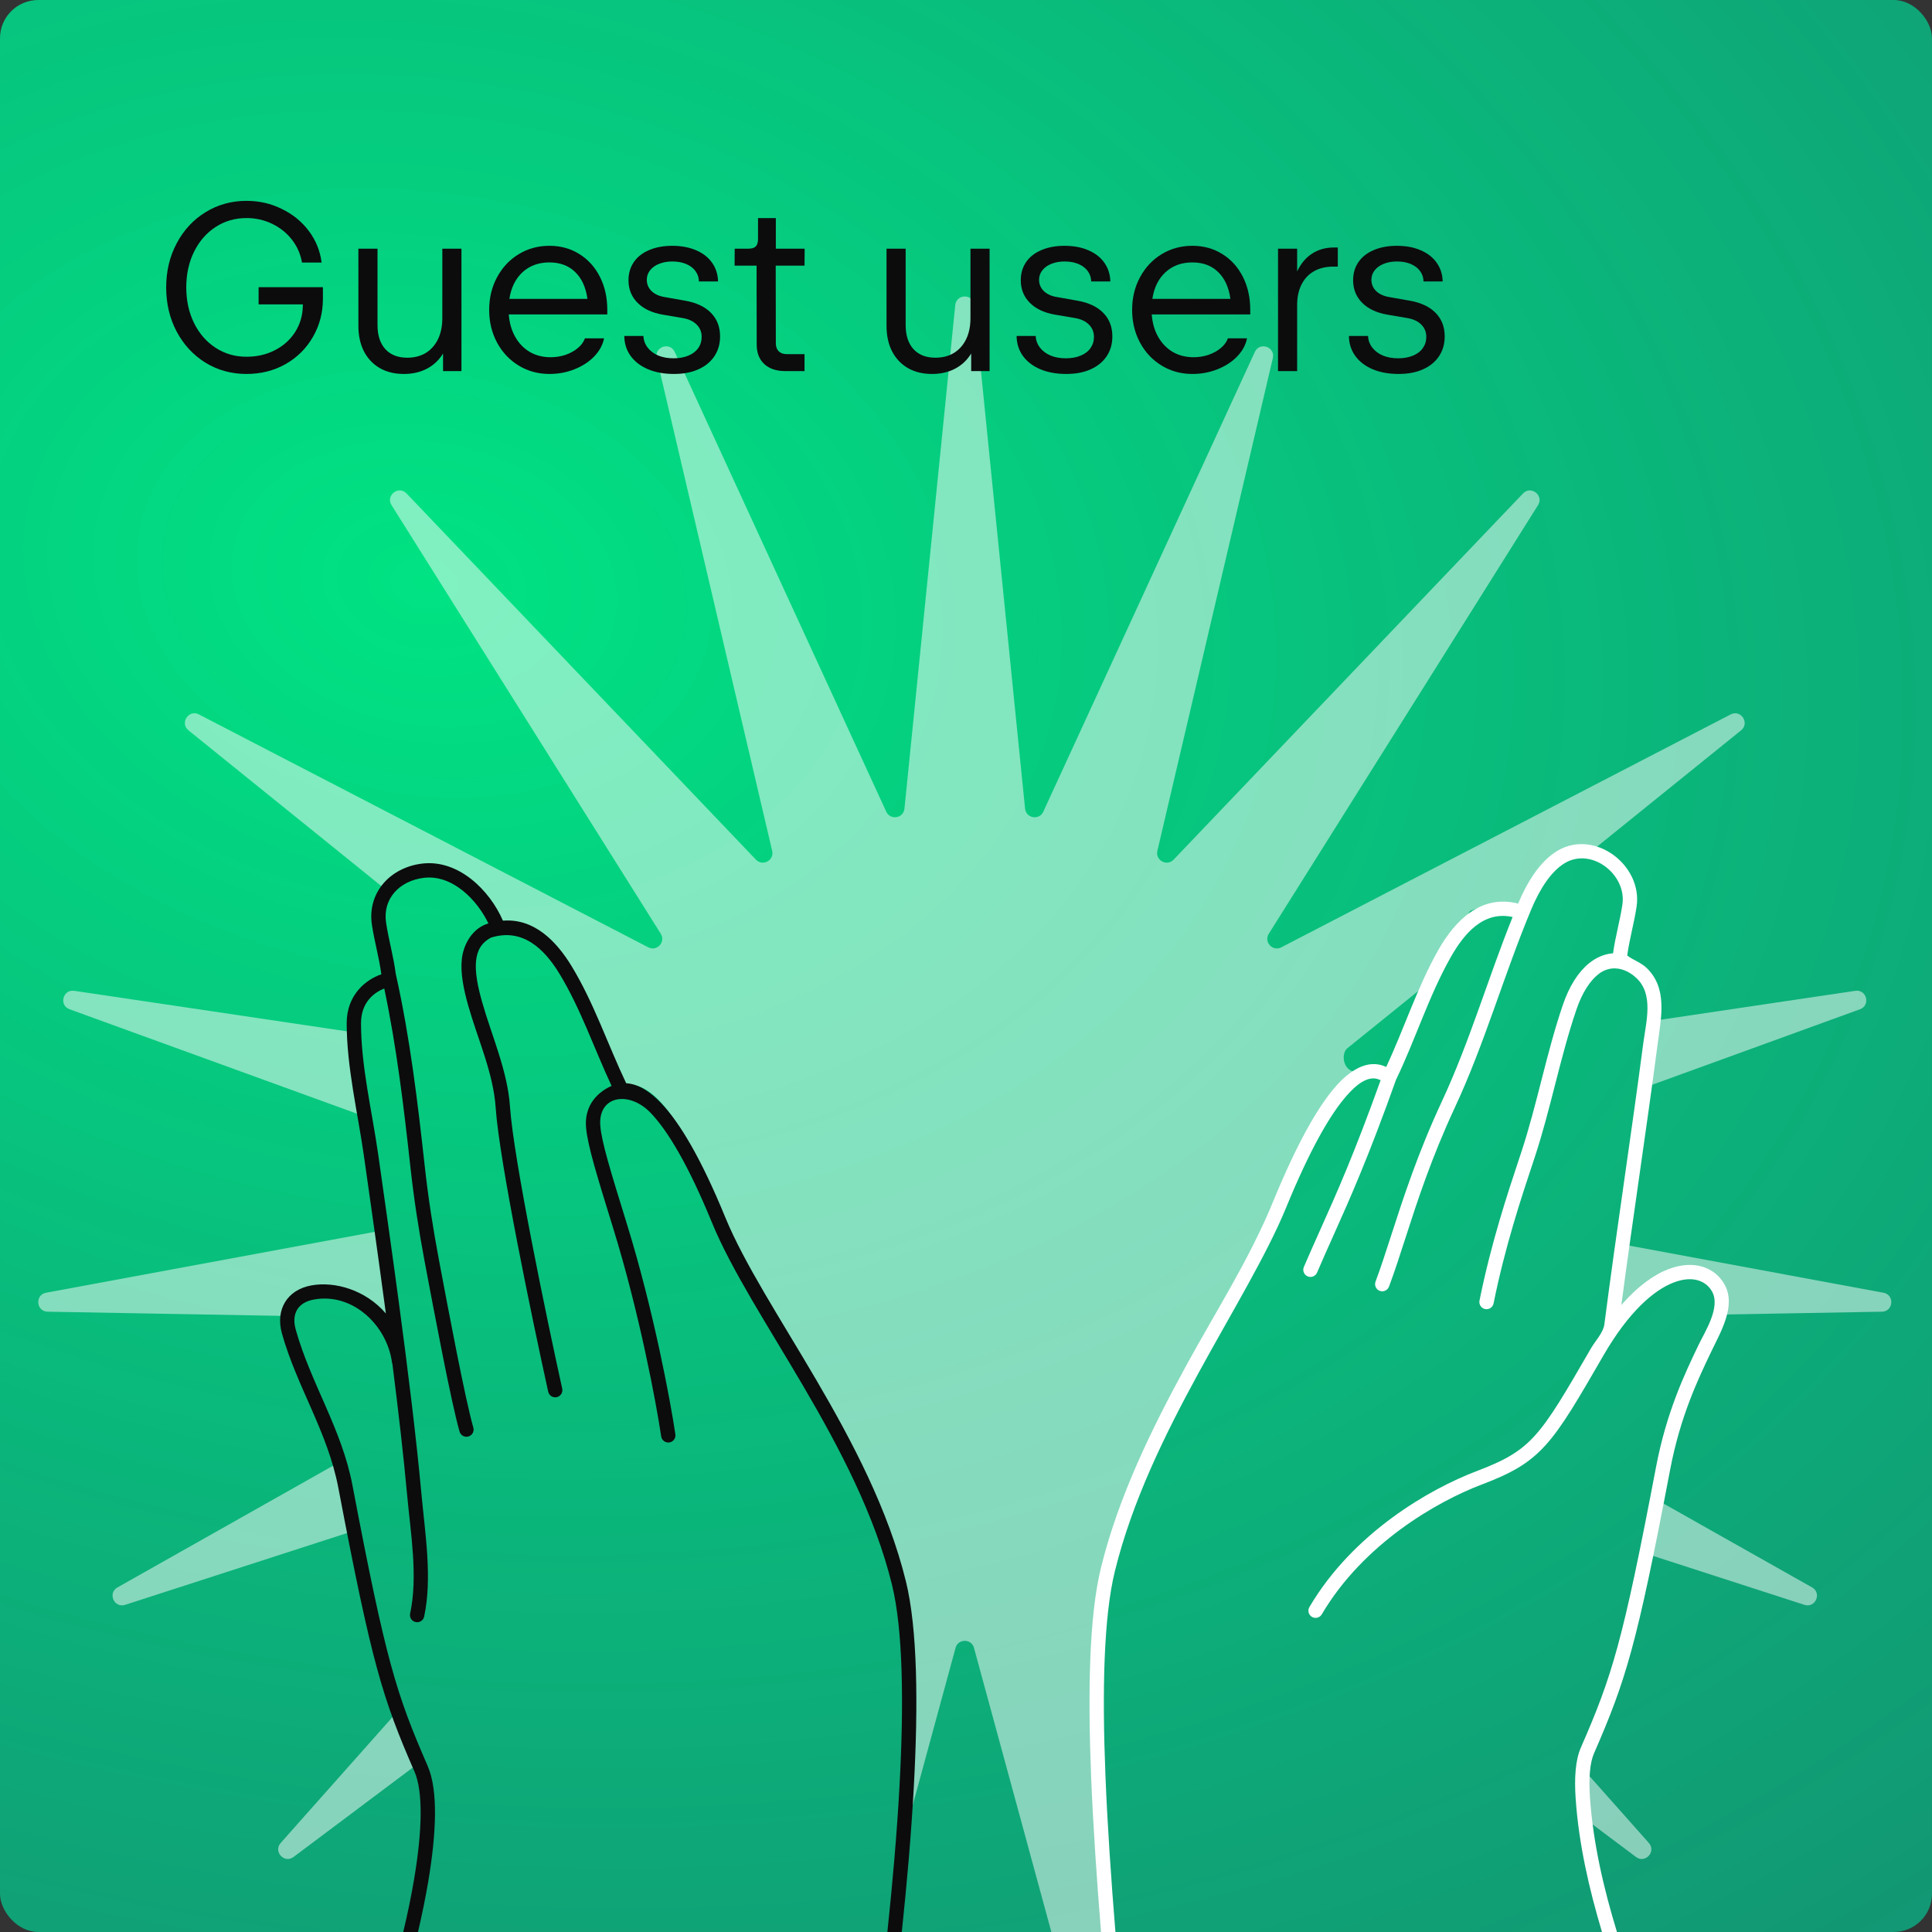 <svg fill="none" height="202" viewBox="0 0 202 202" width="202" xmlns="http://www.w3.org/2000/svg" xmlns:xlink="http://www.w3.org/1999/xlink"><rect x="0" y="0" width="202" height="202" fill="#333333" stroke="none"/><radialGradient id="a" cx="0" cy="0" gradientTransform="matrix(-37.233 351.388 -494.386 -52.385 42.528 62.165)" gradientUnits="userSpaceOnUse" r="1"><stop offset="0" stop-color="#00e383"/><stop offset=".687" stop-color="#0aa78b" stop-opacity=".65"/></radialGradient><clipPath id="b"><rect height="202" rx="4" width="202"/></clipPath><g clip-path="url(#b)"><rect fill="url(#a)" height="202" rx="4" width="202"/><path d="m107.177 84.549-5.31-52.649c-.121-1.2-1.869-1.2-1.99 0l-5.311 52.649c-.102 1.014-1.478 1.243-1.903.318l-22.118-48.072c-.504-1.095-2.157-.528-1.882.646l12.072 51.521c.232.992-.994 1.655-1.697.918l-36.529-38.285c-.832-.872-2.212.201-1.57 1.222l28.147 44.809c.542.863-.403 1.889-1.307 1.42l-46.981-24.35c-1.07-.555-2.026.908-1.088 1.666l20.585 16.621 4.622-2.474c2.636.934 4.79 1.897 6.66 5.638 1.474 0 4.704.907 6.857 3.684l6.631 13.82s3.436-2.323 7.963 8.344 12.295 22.922 17.818 34.487c5.523 11.564 4.053 34.204 4.053 34.204l5.008-18.391c.267-.983 1.662-.983 1.929 0l8.1 29.746h6.151l-1.414-30.293c0-.808.484-5.304 1.625-10.456 1.141-5.153 13.839-27.401 20.32-42.236 2.344-4.001 4.246-6.164 6.096-7.132-2.25.795-2.643-1.679-1.85-2.319l7.419-5.99 5.405-8.354s2.514-1.217 5.435-.487c3.244-5.812 7.761-6.178 7.761-6.178l15.151-12.233c.938-.757-.018-2.221-1.088-1.666l-46.981 24.35c-.905.469-1.849-.557-1.307-1.42l28.147-44.809c.641-1.021-.739-2.095-1.571-1.222l-36.529 38.285c-.703.737-1.929.073-1.697-.918l12.072-51.521c.275-1.174-1.378-1.741-1.882-.646l-22.118 48.072c-.426.925-1.801.696-1.904-.318z" fill="#fff" fill-opacity=".5"/><path d="m7.762 103.595c-1.193-.177-1.622 1.517-.488 1.929l30.689 11.152-1.213-8.774z" fill="#fff" fill-opacity=".5"/><path d="m4.818 135.161c-1.185.219-1.041 1.961.164 1.983l25.34.452s2.137-5.059 8.849.159c1.122.915 1.684.03 1.684.03l-.941-9.127z" fill="#fff" fill-opacity=".5"/><path d="m12.283 165.972c-1.05.593-.348 2.193.799 1.822l24.303-7.861-1.556-7.253z" fill="#fff" fill-opacity=".5"/><path d="m29.347 192.69c-.801.902.383 2.188 1.348 1.464l13.415-10.062-2.254-5.487z" fill="#fff" fill-opacity=".5"/><path d="m171.048 194.154c.964.724 2.148-.562 1.348-1.464l-7.138-8.037v5.158z" fill="#fff" fill-opacity=".5"/><path d="m188.661 167.794c1.147.371 1.849-1.229.799-1.822l-16.459-9.291-1.092 5.695z" fill="#fff" fill-opacity=".5"/><path d="m196.761 137.144c1.205-.022 1.349-1.764.164-1.983l-26.999-5.003-.871 7.481s5.964-4.598 8.235-4.331c2.27.268 2.27 4.143 2.27 4.143z" fill="#fff" fill-opacity=".5"/><path d="m194.469 105.524c1.133-.412.704-2.106-.488-1.929l-20.487 3.044-1.312 6.984z" fill="#fff" fill-opacity=".5"/><path d="m52.583 96.261c-1.392-3.207-4.662-6.41-8.422-5.971-3.372.393-5.774 3.054-5.278 6.39.259 1.743.757 3.438.99 5.188-1.55.52-3.625 2.087-3.625 5.109 0 4.604 1.156 9.353 1.805 13.905.663 4.655 1.432 10.053 2.167 15.533.041.304.082.609.122.913-2.14-2.487-5.359-3.373-7.783-2.933-2.561.464-3.772 2.552-3.084 5.019 1.551 5.561 4.785 10.288 5.899 16.143 3.508 18.438 4.622 22.011 7.964 29.678.442 1.013.658 2.539.641 4.498-.017 1.942-.26 4.238-.683 6.743-.297 1.764-.682 3.624-1.135 5.526h1.541c.424-1.812.787-3.586 1.073-5.276.43-2.553.686-4.932.704-6.98.017-2.03-.198-3.808-.766-5.111-3.275-7.512-4.365-10.955-7.866-29.358-1.121-5.896-4.368-10.671-5.928-16.266-.456-1.634.2-2.831 1.907-3.14 4.066-.738 7.635 2.712 8.159 6.578.008.062.024.12.046.175.617 4.876 1.165 9.613 1.542 13.738.357 3.906 1.144 8.447.308 12.345-.087.405.171.803.576.89s.804-.171.89-.576c.869-4.055.091-8.73-.281-12.796-.54-5.897-1.423-13.025-2.36-20.01-.736-5.487-1.506-10.892-2.169-15.548l-.004-.026c-.637-4.471-1.786-9.143-1.786-13.664 0-2.204 1.399-3.221 2.429-3.624 1.3 6.156 2.044 12.407 2.732 18.655l0.0.002c.366 3.323.866 6.575 1.484 9.857 1.018 5.406 2.768 14.703 3.655 17.81.114.399.529.629.927.515.398-.113.629-.528.515-.927-.866-3.03-2.58-12.134-3.601-17.557l-0-.001c-.612-3.249-1.115-6.464-1.477-9.754-.739-6.711-1.538-13.429-3.01-20.026-.005-.023-.011-.044-.018-.066-.229-1.825-.748-3.587-1.018-5.401-.373-2.505 1.419-4.382 3.968-4.679 2.978-.347 5.55 2.31 6.731 4.768-1.624.472-2.611 2.124-2.78 3.747-.153 1.469.192 3.165.682 4.888.998 3.511 2.611 6.98 2.861 10.657.191 2.807 1.153 8.355 2.264 14.1 1.114 5.764 2.39 11.784 3.225 15.568.089.405.489.66.894.571s.66-.489.571-.894c-.833-3.774-2.106-9.781-3.217-15.53-1.115-5.768-2.056-11.22-2.24-13.917-.259-3.795-1.886-7.344-2.915-10.965-.482-1.697-.755-3.158-.633-4.323.113-1.085.561-1.887 1.565-2.419 3.269-1.022 5.546 1.136 7.147 3.768 2.235 3.674 3.635 7.852 5.457 11.736-1.819.812-2.843 2.359-2.671 4.342.085.972.369 2.222.837 3.901.47 1.686 1.139 3.853 2.011 6.671 2.731 8.825 4.497 18.283 5.007 21.732.06.41.442.693.852.633.41-.061.693-.442.632-.852-.517-3.505-2.299-13.041-5.058-21.956-.874-2.825-1.536-4.969-1.999-6.631-.465-1.67-.716-2.806-.788-3.628-.28-3.222 3.011-3.727 5.245-1.406 1.802 1.872 3.96 5.475 6.424 11.484 2.042 4.979 5.904 10.87 9.626 17.23 3.751 6.409 7.41 13.366 9.197 20.632 1.155 4.698 1.26 12.4.787 21.054-.27 4.941-.725 10.163-1.269 15.263h1.508c.538-5.07.99-10.261 1.258-15.181.472-8.65.386-16.556-.829-21.494-1.841-7.489-5.596-14.602-9.359-21.032-3.791-6.477-7.544-12.193-9.533-17.041-2.482-6.052-4.726-9.872-6.731-11.956-.957-.994-2.19-1.957-3.622-2.044-1.922-4.038-3.375-8.409-5.703-12.237-1.58-2.597-3.909-5.026-7.187-4.758z" fill="#0c0c0d"/><path clip-rule="evenodd" d="m158.734 94.46c.914-2.182 2.269-4.427 4.135-5.524 3.862-2.271 8.89 1.519 8.245 5.851-.256 1.719-.746 3.39-.98 5.115.614.486 1.39.704 1.991 1.267 2.271 2.131 1.549 5.262 1.191 7.99-1.195 9.105-2.593 18.182-3.796 27.286 1.702-1.95 3.379-3.156 4.923-3.75 2.537-.976 4.785-.289 5.849 1.569 1.277 2.228-.389 4.996-1.352 7.012l-.023.048c-1.388 2.903-3.236 6.768-4.294 12.33-3.508 18.438-4.623 22.01-7.965 29.677-.419.962-.563 2.534-.418 4.634.327 4.718 1.416 9.43 2.822 14.04h-1.564c-1.374-4.579-2.43-9.254-2.754-13.937-.149-2.148-.032-4.027.539-5.336 3.275-7.513 4.365-10.956 7.866-29.359 1.095-5.753 3.011-9.76 4.407-12.681l.009-.019c.693-1.449 2.378-4.001 1.426-5.664-.612-1.067-1.991-1.691-4.009-.914-2.053.79-4.683 3.034-7.336 7.626-2.678 4.634-4.304 7.441-6.028 9.355-1.774 1.968-3.638 2.98-6.694 4.139-4.722 1.791-12.387 6.205-16.727 13.573-.211.357-.67.476-1.027.265-.357-.21-.476-.67-.266-1.027 4.577-7.769 12.588-12.355 17.488-14.214 2.958-1.122 4.568-2.028 6.111-3.741 1.594-1.767 3.13-4.403 5.844-9.101.439-.76 1.284-1.637 1.394-2.485 1.275-9.853 2.795-19.671 4.088-29.521.282-2.145 1.087-4.996-.73-6.701-1.183-1.109-2.741-1.419-4.025-.372-.829.677-1.641 1.865-2.259 3.685-1.717 5.053-2.678 10.358-4.353 15.427-.085.259-.177.535-.274.826-1.086 3.268-2.847 8.561-4.028 14.452-.081.406-.477.669-.883.588-.406-.082-.669-.477-.588-.883 1.2-5.986 2.988-11.361 4.075-14.627.097-.293.189-.569.274-.826 1.677-5.076 2.638-10.381 4.357-15.439.676-1.992 1.617-3.457 2.731-4.365.782-.638 1.644-.995 2.525-1.059.237-1.721.724-3.389.979-5.104.462-3.106-3.185-5.993-6.001-4.337-1.429.84-2.626 2.696-3.512 4.811-2.858 6.822-4.858 13.995-7.983 20.707-2.502 5.374-3.959 9.886-5.204 13.743-.586 1.816-1.126 3.487-1.705 5.035-.146.387-.578.584-.966.439s-.584-.578-.439-.966c.541-1.445 1.063-3.06 1.639-4.841 1.259-3.897 2.776-8.59 5.315-14.043 2.901-6.231 4.813-12.869 7.378-19.236-3.075-.676-5.097 1.775-6.467 4.193-2.299 4.059-3.69 8.613-5.718 12.807-2.925 8.202-4.82 12.434-6.566 16.332-.571 1.275-1.127 2.515-1.697 3.846-.163.381-.604.557-.984.394-.381-.163-.558-.604-.395-.984.58-1.355 1.141-2.607 1.716-3.89 1.7-3.797 3.521-7.862 6.309-15.63-1.317-.707-2.716.676-3.512 1.57-1.776 1.996-3.899 5.726-6.366 11.739-2.036 4.965-5.658 10.884-9.155 17.286-3.521 6.445-6.959 13.447-8.749 20.726-1.18 4.8-1.342 12.532-.988 21.39.208 5.223.594 10.805 1.044 16.357h-1.505c-.447-5.526-.83-11.087-1.038-16.297-.353-8.849-.206-16.778 1.031-21.808 1.838-7.476 5.354-14.618 8.888-21.087 3.09-5.656 6.637-11.168 9.085-17.136 2.48-6.047 4.68-9.974 6.633-12.167 1.276-1.434 3.23-2.918 5.215-1.959 1.884-4.028 3.251-8.352 5.447-12.229 1.767-3.118 4.483-5.843 8.348-4.857z" fill="#fff" fill-rule="evenodd"/><g fill="#0c0c0d"><path d="m25.775 39.1c-1.575 0-3.004-.392-4.287-1.175-1.275-.792-2.279-1.875-3.013-3.25-.733-1.383-1.1-2.925-1.1-4.625s.367-3.237 1.1-4.612c.733-1.383 1.738-2.467 3.013-3.25 1.283-.792 2.712-1.188 4.287-1.188 1.325 0 2.558.283 3.7.85 1.15.558 2.092 1.329 2.825 2.312s1.175 2.079 1.325 3.288h-2.05c-.15-.883-.5-1.679-1.05-2.388s-1.242-1.262-2.075-1.663-1.725-.6-2.675-.6c-1.2 0-2.279.312-3.237.938s-1.708 1.488-2.25 2.587-.812 2.342-.812 3.725.271 2.625.812 3.725 1.292 1.962 2.25 2.587 2.038.938 3.237.938c1.1 0 2.092-.229 2.975-.688.892-.458 1.596-1.092 2.112-1.9.517-.817.783-1.729.8-2.737v-.15h-4.625v-1.8h6.725v1.2c0 1.475-.35 2.812-1.05 4.013-.692 1.2-1.646 2.146-2.862 2.837-1.217.683-2.575 1.025-4.075 1.025z"/><path d="m46.248 26h2v12.8h-1.925v-1.837c-.425.692-.988 1.221-1.688 1.587s-1.504.55-2.413.55c-.958 0-1.796-.204-2.513-.613-.717-.417-1.271-1.004-1.663-1.762-.383-.758-.575-1.642-.575-2.65v-8.075h2v7.987c0 1.075.271 1.913.812 2.513.55.6 1.317.9 2.3.9.742 0 1.387-.167 1.938-.5.55-.342.975-.821 1.275-1.438.3-.625.45-1.358.45-2.2z"/><path d="m63.495 32.875h-10.3c.067.892.292 1.675.675 2.35.383.675.892 1.2 1.525 1.575.642.367 1.367.55 2.175.55.542 0 1.062-.083 1.562-.25.5-.175.929-.412 1.288-.713.358-.3.604-.637.738-1.012h2c-.142.7-.487 1.333-1.038 1.9s-1.238 1.012-2.062 1.337c-.817.325-1.688.487-2.612.487-1.183 0-2.254-.292-3.212-.875-.958-.583-1.712-1.383-2.263-2.4-.55-1.025-.825-2.167-.825-3.425s.275-2.396.825-3.413c.55-1.025 1.304-1.829 2.263-2.413.958-.583 2.029-.875 3.212-.875 1.167 0 2.208.287 3.125.863.917.567 1.633 1.358 2.15 2.375.517 1.017.775 2.171.775 3.462zm-6.05-5.438c-1.133 0-2.071.342-2.812 1.025-.733.675-1.192 1.604-1.375 2.788h8.162c-.167-1.208-.596-2.146-1.288-2.812-.683-.667-1.579-1-2.688-1z"/><path d="m70.485 39.1c-1.05 0-1.967-.167-2.75-.5-.775-.333-1.379-.8-1.812-1.4-.425-.6-.642-1.292-.65-2.075h2c.017.45.163.854.438 1.212s.646.637 1.113.838c.467.192 1 .287 1.6.287.583 0 1.096-.092 1.538-.275.45-.183.796-.446 1.038-.787.242-.342.362-.733.362-1.175 0-.508-.171-.933-.512-1.275-.342-.35-.817-.579-1.425-.688l-2.125-.362c-1.125-.192-2.004-.604-2.638-1.238-.633-.633-.95-1.421-.95-2.362 0-.717.183-1.346.55-1.887.375-.55.908-.971 1.6-1.262.692-.3 1.5-.45 2.425-.45.958 0 1.796.158 2.513.475.717.308 1.271.746 1.663 1.312.392.558.596 1.204.613 1.938h-2c-.008-.408-.129-.771-.362-1.087-.233-.317-.558-.562-.975-.738-.417-.175-.9-.263-1.45-.263-.492 0-.942.079-1.35.237-.408.158-.729.383-.963.675-.233.292-.35.625-.35 1 0 .458.163.85.487 1.175.325.317.767.525 1.325.625l2.2.388c1.175.208 2.075.633 2.7 1.275.633.642.95 1.462.95 2.462 0 .783-.196 1.471-.588 2.062-.392.592-.95 1.05-1.675 1.375-.717.325-1.562.487-2.538.487z"/><path d="m82.116 38.8c-.942 0-1.679-.246-2.212-.738-.525-.492-.787-1.171-.787-2.038l-.013-8.25h-2.3l.013-1.775h1.438c.358 0 .613-.079.762-.237.158-.158.237-.412.237-.762v-2.2h1.863v3.2h3.013l-.013 1.775h-3.013l.013 8.125c0 .35.1.625.3.825s.475.3.825.3h1.875v1.775z"/><path d="m101.467 26h2v12.8h-1.925v-1.837c-.425.692-.987 1.221-1.687 1.587-.7.367-1.504.55-2.413.55-.958 0-1.796-.204-2.513-.613-.717-.417-1.271-1.004-1.663-1.762-.383-.758-.575-1.642-.575-2.65v-8.075h2v7.987c0 1.075.271 1.913.812 2.513.55.6 1.317.9 2.3.9.742 0 1.387-.167 1.938-.5.55-.342.975-.821 1.275-1.438.3-.625.45-1.358.45-2.2z"/><path d="m111.502 39.1c-1.05 0-1.967-.167-2.75-.5-.775-.333-1.379-.8-1.813-1.4-.425-.6-.641-1.292-.65-2.075h2c.017.45.163.854.438 1.212s.646.637 1.112.838c.467.192 1 .287 1.6.287.584 0 1.096-.092 1.538-.275.45-.183.796-.446 1.037-.787.242-.342.363-.733.363-1.175 0-.508-.171-.933-.513-1.275-.341-.35-.816-.579-1.425-.688l-2.125-.362c-1.125-.192-2.004-.604-2.637-1.238s-.95-1.421-.95-2.362c0-.717.183-1.346.55-1.887.375-.55.908-.971 1.6-1.262.692-.3 1.5-.45 2.425-.45.958 0 1.796.158 2.512.475.717.308 1.271.746 1.663 1.312.392.558.596 1.204.612 1.938h-2c-.008-.408-.129-.771-.362-1.087s-.558-.562-.975-.738-.9-.263-1.45-.263c-.492 0-.942.079-1.35.237s-.729.383-.963.675c-.233.292-.35.625-.35 1 0 .458.163.85.488 1.175.325.317.767.525 1.325.625l2.2.388c1.175.208 2.075.633 2.7 1.275.633.642.95 1.462.95 2.462 0 .783-.196 1.471-.588 2.062-.391.592-.95 1.05-1.675 1.375-.716.325-1.562.487-2.537.487z"/><path d="m130.72 32.875h-10.3c.067.892.292 1.675.675 2.35.384.675.892 1.2 1.525 1.575.642.367 1.367.55 2.175.55.542 0 1.063-.083 1.563-.25.5-.175.929-.412 1.287-.713.359-.3.604-.637.738-1.012h2c-.142.7-.488 1.333-1.038 1.9s-1.237 1.012-2.062 1.337c-.817.325-1.688.487-2.613.487-1.183 0-2.254-.292-3.212-.875-.959-.583-1.713-1.383-2.263-2.4-.55-1.025-.825-2.167-.825-3.425s.275-2.396.825-3.413c.55-1.025 1.304-1.829 2.263-2.413.958-.583 2.029-.875 3.212-.875 1.167 0 2.209.287 3.125.863.917.567 1.634 1.358 2.15 2.375.517 1.017.775 2.171.775 3.462zm-6.05-5.438c-1.133 0-2.071.342-2.812 1.025-.734.675-1.192 1.604-1.375 2.788h8.162c-.166-1.208-.596-2.146-1.287-2.812-.684-.667-1.579-1-2.688-1z"/><path d="m139.873 25.875v2h-.462c-.775 0-1.446.158-2.013.475-.566.317-1.004.779-1.312 1.387-.308.6-.463 1.321-.463 2.163v6.9h-2v-12.8h2v2.375c.384-.808.9-1.425 1.55-1.85.659-.433 1.43-.65 2.313-.65z"/><path d="m146.25 39.1c-1.05 0-1.967-.167-2.75-.5-.775-.333-1.379-.8-1.812-1.4-.426-.6-.642-1.292-.651-2.075h2c.017.45.163.854.438 1.212s.646.637 1.112.838c.467.192 1.001.287 1.601.287.583 0 1.095-.092 1.537-.275.45-.183.796-.446 1.037-.787.242-.342.363-.733.363-1.175 0-.508-.171-.933-.512-1.275-.342-.35-.817-.579-1.425-.688l-2.126-.362c-1.124-.192-2.004-.604-2.637-1.238s-.95-1.421-.95-2.362c0-.717.183-1.346.55-1.887.375-.55.908-.971 1.6-1.262.692-.3 1.5-.45 2.425-.45.958 0 1.796.158 2.512.475.717.308 1.271.746 1.663 1.312.392.558.596 1.204.612 1.938h-2c-.008-.408-.129-.771-.362-1.087s-.558-.562-.975-.738-.9-.263-1.45-.263c-.492 0-.942.079-1.35.237s-.729.383-.962.675c-.234.292-.351.625-.351 1 0 .458.163.85.488 1.175.325.317.767.525 1.325.625l2.2.388c1.175.208 2.075.633 2.7 1.275.633.642.95 1.462.95 2.462 0 .783-.196 1.471-.588 2.062-.391.592-.949 1.05-1.674 1.375-.717.325-1.563.487-2.538.487z"/></g></g></svg>